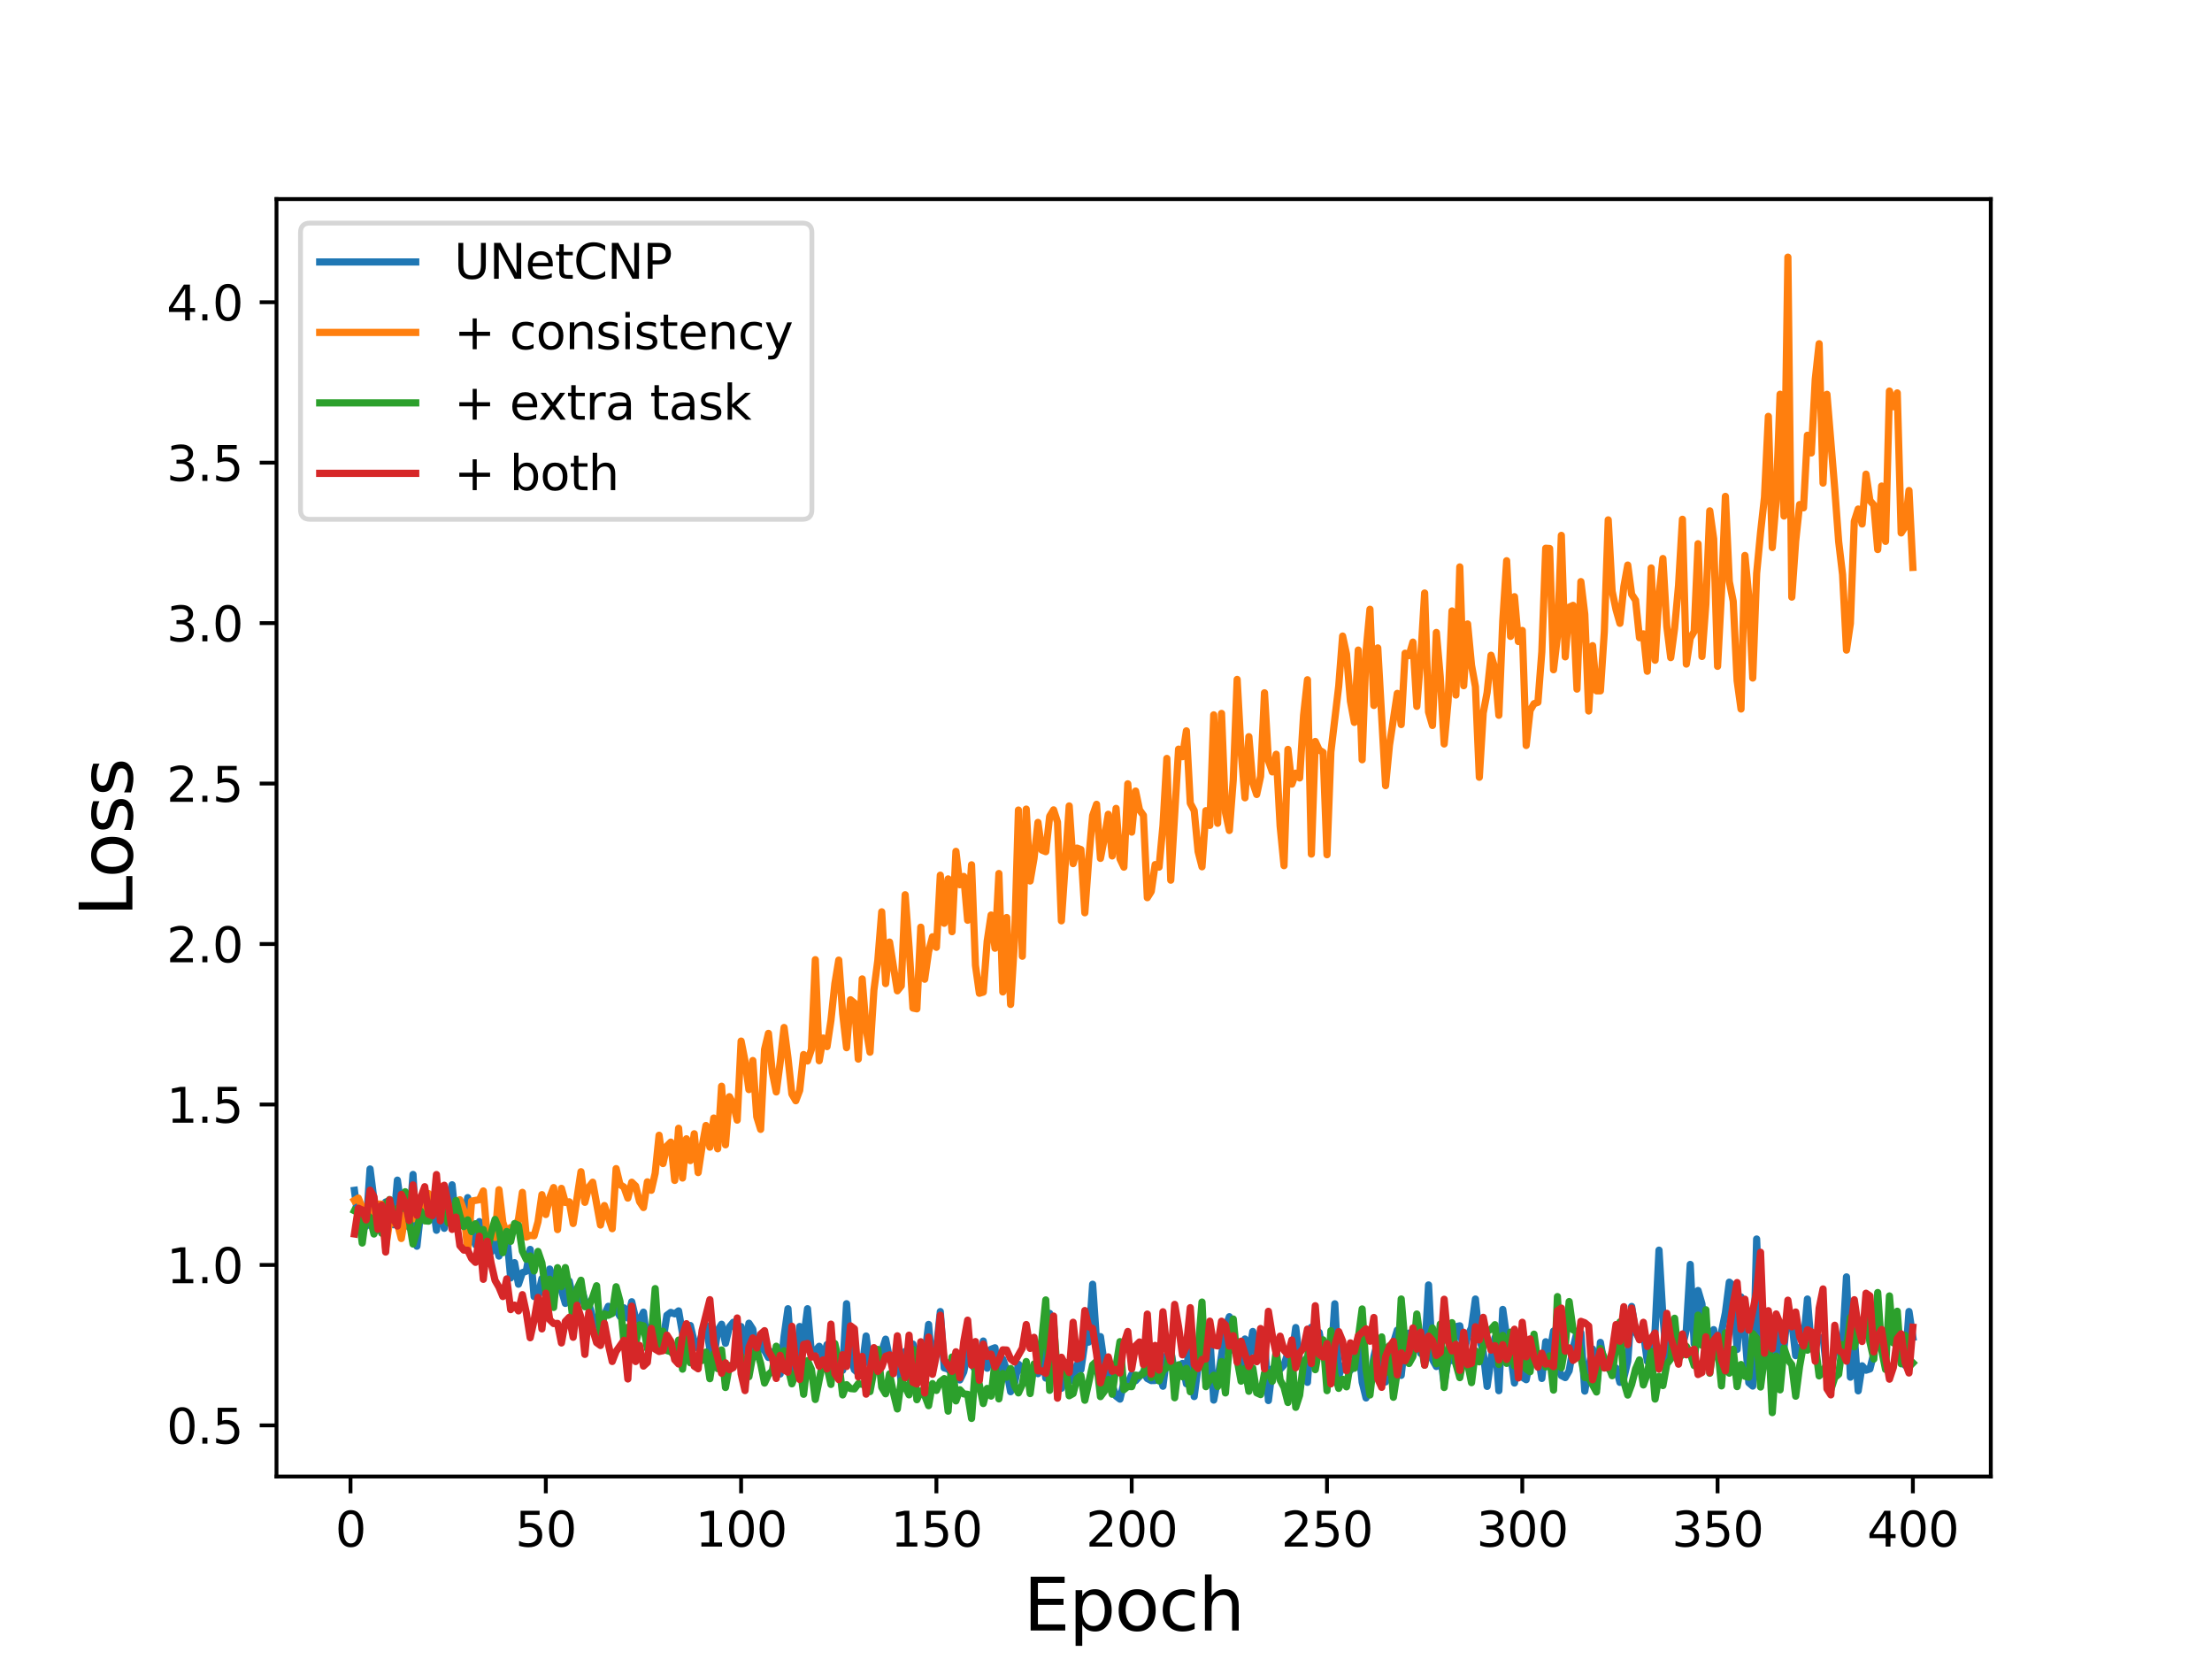 <?xml version="1.0" encoding="utf-8" standalone="no"?>
<!DOCTYPE svg PUBLIC "-//W3C//DTD SVG 1.1//EN"
  "http://www.w3.org/Graphics/SVG/1.1/DTD/svg11.dtd">
<svg height="345.6pt" version="1.1" viewBox="0 0 460.8 345.6" width="460.8pt" xmlns="http://www.w3.org/2000/svg" xmlns:xlink="http://www.w3.org/1999/xlink">
 <defs>
  <style type="text/css">*{stroke-linecap:butt;stroke-linejoin:round;}</style>
 </defs>
 <g id="figure_1">
  <g id="patch_1">
   <path d="M 0 345.6 
L 460.8 345.6 
L 460.8 0 
L 0 0 
z
" style="fill:#ffffff;"/>
  </g>
  <g id="axes_1">
   <g id="patch_2">
    <path d="M 57.6 307.584 
L 414.72 307.584 
L 414.72 41.472 
L 57.6 41.472 
z
" style="fill:#ffffff;"/>
   </g>
   <g id="matplotlib.axis_1">
    <g id="xtick_1">
     <g id="line2d_1">
      <defs>
       <path d="M 0 0 
L 0 3.5 
" id="m2e05111e36" style="stroke:#000000;stroke-width:0.8;"/>
      </defs>
      <g>
       <use style="stroke:#000000;stroke-width:0.8;" x="73.019" xlink:href="#m2e05111e36" y="307.584"/>
      </g>
     </g>
     <g id="text_1">
      <!-- 0 -->
      <g transform="translate(69.838 322.182)scale(0.1 -0.1)">
       <defs>
        <path d="M 2034 4250 
Q 1547 4250 1301 3770 
Q 1056 3291 1056 2328 
Q 1056 1369 1301 889 
Q 1547 409 2034 409 
Q 2525 409 2770 889 
Q 3016 1369 3016 2328 
Q 3016 3291 2770 3770 
Q 2525 4250 2034 4250 
z
M 2034 4750 
Q 2819 4750 3233 4129 
Q 3647 3509 3647 2328 
Q 3647 1150 3233 529 
Q 2819 -91 2034 -91 
Q 1250 -91 836 529 
Q 422 1150 422 2328 
Q 422 3509 836 4129 
Q 1250 4750 2034 4750 
z
" id="DejaVuSans-30" transform="scale(0.016)"/>
       </defs>
       <use xlink:href="#DejaVuSans-30"/>
      </g>
     </g>
    </g>
    <g id="xtick_2">
     <g id="line2d_2">
      <g>
       <use style="stroke:#000000;stroke-width:0.8;" x="113.703" xlink:href="#m2e05111e36" y="307.584"/>
      </g>
     </g>
     <g id="text_2">
      <!-- 50 -->
      <g transform="translate(107.34 322.182)scale(0.1 -0.1)">
       <defs>
        <path d="M 691 4666 
L 3169 4666 
L 3169 4134 
L 1269 4134 
L 1269 2991 
Q 1406 3038 1543 3061 
Q 1681 3084 1819 3084 
Q 2600 3084 3056 2656 
Q 3513 2228 3513 1497 
Q 3513 744 3044 326 
Q 2575 -91 1722 -91 
Q 1428 -91 1123 -41 
Q 819 9 494 109 
L 494 744 
Q 775 591 1075 516 
Q 1375 441 1709 441 
Q 2250 441 2565 725 
Q 2881 1009 2881 1497 
Q 2881 1984 2565 2268 
Q 2250 2553 1709 2553 
Q 1456 2553 1204 2497 
Q 953 2441 691 2322 
L 691 4666 
z
" id="DejaVuSans-35" transform="scale(0.016)"/>
       </defs>
       <use xlink:href="#DejaVuSans-35"/>
       <use x="63.623" xlink:href="#DejaVuSans-30"/>
      </g>
     </g>
    </g>
    <g id="xtick_3">
     <g id="line2d_3">
      <g>
       <use style="stroke:#000000;stroke-width:0.8;" x="154.386" xlink:href="#m2e05111e36" y="307.584"/>
      </g>
     </g>
     <g id="text_3">
      <!-- 100 -->
      <g transform="translate(144.842 322.182)scale(0.1 -0.1)">
       <defs>
        <path d="M 794 531 
L 1825 531 
L 1825 4091 
L 703 3866 
L 703 4441 
L 1819 4666 
L 2450 4666 
L 2450 531 
L 3481 531 
L 3481 0 
L 794 0 
L 794 531 
z
" id="DejaVuSans-31" transform="scale(0.016)"/>
       </defs>
       <use xlink:href="#DejaVuSans-31"/>
       <use x="63.623" xlink:href="#DejaVuSans-30"/>
       <use x="127.246" xlink:href="#DejaVuSans-30"/>
      </g>
     </g>
    </g>
    <g id="xtick_4">
     <g id="line2d_4">
      <g>
       <use style="stroke:#000000;stroke-width:0.8;" x="195.07" xlink:href="#m2e05111e36" y="307.584"/>
      </g>
     </g>
     <g id="text_4">
      <!-- 150 -->
      <g transform="translate(185.526 322.182)scale(0.1 -0.1)">
       <use xlink:href="#DejaVuSans-31"/>
       <use x="63.623" xlink:href="#DejaVuSans-35"/>
       <use x="127.246" xlink:href="#DejaVuSans-30"/>
      </g>
     </g>
    </g>
    <g id="xtick_5">
     <g id="line2d_5">
      <g>
       <use style="stroke:#000000;stroke-width:0.8;" x="235.753" xlink:href="#m2e05111e36" y="307.584"/>
      </g>
     </g>
     <g id="text_5">
      <!-- 200 -->
      <g transform="translate(226.209 322.182)scale(0.1 -0.1)">
       <defs>
        <path d="M 1228 531 
L 3431 531 
L 3431 0 
L 469 0 
L 469 531 
Q 828 903 1448 1529 
Q 2069 2156 2228 2338 
Q 2531 2678 2651 2914 
Q 2772 3150 2772 3378 
Q 2772 3750 2511 3984 
Q 2250 4219 1831 4219 
Q 1534 4219 1204 4116 
Q 875 4013 500 3803 
L 500 4441 
Q 881 4594 1212 4672 
Q 1544 4750 1819 4750 
Q 2544 4750 2975 4387 
Q 3406 4025 3406 3419 
Q 3406 3131 3298 2873 
Q 3191 2616 2906 2266 
Q 2828 2175 2409 1742 
Q 1991 1309 1228 531 
z
" id="DejaVuSans-32" transform="scale(0.016)"/>
       </defs>
       <use xlink:href="#DejaVuSans-32"/>
       <use x="63.623" xlink:href="#DejaVuSans-30"/>
       <use x="127.246" xlink:href="#DejaVuSans-30"/>
      </g>
     </g>
    </g>
    <g id="xtick_6">
     <g id="line2d_6">
      <g>
       <use style="stroke:#000000;stroke-width:0.8;" x="276.437" xlink:href="#m2e05111e36" y="307.584"/>
      </g>
     </g>
     <g id="text_6">
      <!-- 250 -->
      <g transform="translate(266.893 322.182)scale(0.1 -0.1)">
       <use xlink:href="#DejaVuSans-32"/>
       <use x="63.623" xlink:href="#DejaVuSans-35"/>
       <use x="127.246" xlink:href="#DejaVuSans-30"/>
      </g>
     </g>
    </g>
    <g id="xtick_7">
     <g id="line2d_7">
      <g>
       <use style="stroke:#000000;stroke-width:0.8;" x="317.12" xlink:href="#m2e05111e36" y="307.584"/>
      </g>
     </g>
     <g id="text_7">
      <!-- 300 -->
      <g transform="translate(307.576 322.182)scale(0.1 -0.1)">
       <defs>
        <path d="M 2597 2516 
Q 3050 2419 3304 2112 
Q 3559 1806 3559 1356 
Q 3559 666 3084 287 
Q 2609 -91 1734 -91 
Q 1441 -91 1130 -33 
Q 819 25 488 141 
L 488 750 
Q 750 597 1062 519 
Q 1375 441 1716 441 
Q 2309 441 2620 675 
Q 2931 909 2931 1356 
Q 2931 1769 2642 2001 
Q 2353 2234 1838 2234 
L 1294 2234 
L 1294 2753 
L 1863 2753 
Q 2328 2753 2575 2939 
Q 2822 3125 2822 3475 
Q 2822 3834 2567 4026 
Q 2313 4219 1838 4219 
Q 1578 4219 1281 4162 
Q 984 4106 628 3988 
L 628 4550 
Q 988 4650 1302 4700 
Q 1616 4750 1894 4750 
Q 2613 4750 3031 4423 
Q 3450 4097 3450 3541 
Q 3450 3153 3228 2886 
Q 3006 2619 2597 2516 
z
" id="DejaVuSans-33" transform="scale(0.016)"/>
       </defs>
       <use xlink:href="#DejaVuSans-33"/>
       <use x="63.623" xlink:href="#DejaVuSans-30"/>
       <use x="127.246" xlink:href="#DejaVuSans-30"/>
      </g>
     </g>
    </g>
    <g id="xtick_8">
     <g id="line2d_8">
      <g>
       <use style="stroke:#000000;stroke-width:0.8;" x="357.804" xlink:href="#m2e05111e36" y="307.584"/>
      </g>
     </g>
     <g id="text_8">
      <!-- 350 -->
      <g transform="translate(348.26 322.182)scale(0.1 -0.1)">
       <use xlink:href="#DejaVuSans-33"/>
       <use x="63.623" xlink:href="#DejaVuSans-35"/>
       <use x="127.246" xlink:href="#DejaVuSans-30"/>
      </g>
     </g>
    </g>
    <g id="xtick_9">
     <g id="line2d_9">
      <g>
       <use style="stroke:#000000;stroke-width:0.8;" x="398.487" xlink:href="#m2e05111e36" y="307.584"/>
      </g>
     </g>
     <g id="text_9">
      <!-- 400 -->
      <g transform="translate(388.944 322.182)scale(0.1 -0.1)">
       <defs>
        <path d="M 2419 4116 
L 825 1625 
L 2419 1625 
L 2419 4116 
z
M 2253 4666 
L 3047 4666 
L 3047 1625 
L 3713 1625 
L 3713 1100 
L 3047 1100 
L 3047 0 
L 2419 0 
L 2419 1100 
L 313 1100 
L 313 1709 
L 2253 4666 
z
" id="DejaVuSans-34" transform="scale(0.016)"/>
       </defs>
       <use xlink:href="#DejaVuSans-34"/>
       <use x="63.623" xlink:href="#DejaVuSans-30"/>
       <use x="127.246" xlink:href="#DejaVuSans-30"/>
      </g>
     </g>
    </g>
    <g id="text_10">
     <!-- Epoch -->
     <g transform="translate(213.194 339.66)scale(0.15 -0.15)">
      <defs>
       <path d="M 628 4666 
L 3578 4666 
L 3578 4134 
L 1259 4134 
L 1259 2753 
L 3481 2753 
L 3481 2222 
L 1259 2222 
L 1259 531 
L 3634 531 
L 3634 0 
L 628 0 
L 628 4666 
z
" id="DejaVuSans-45" transform="scale(0.016)"/>
       <path d="M 1159 525 
L 1159 -1331 
L 581 -1331 
L 581 3500 
L 1159 3500 
L 1159 2969 
Q 1341 3281 1617 3432 
Q 1894 3584 2278 3584 
Q 2916 3584 3314 3078 
Q 3713 2572 3713 1747 
Q 3713 922 3314 415 
Q 2916 -91 2278 -91 
Q 1894 -91 1617 61 
Q 1341 213 1159 525 
z
M 3116 1747 
Q 3116 2381 2855 2742 
Q 2594 3103 2138 3103 
Q 1681 3103 1420 2742 
Q 1159 2381 1159 1747 
Q 1159 1113 1420 752 
Q 1681 391 2138 391 
Q 2594 391 2855 752 
Q 3116 1113 3116 1747 
z
" id="DejaVuSans-70" transform="scale(0.016)"/>
       <path d="M 1959 3097 
Q 1497 3097 1228 2736 
Q 959 2375 959 1747 
Q 959 1119 1226 758 
Q 1494 397 1959 397 
Q 2419 397 2687 759 
Q 2956 1122 2956 1747 
Q 2956 2369 2687 2733 
Q 2419 3097 1959 3097 
z
M 1959 3584 
Q 2709 3584 3137 3096 
Q 3566 2609 3566 1747 
Q 3566 888 3137 398 
Q 2709 -91 1959 -91 
Q 1206 -91 779 398 
Q 353 888 353 1747 
Q 353 2609 779 3096 
Q 1206 3584 1959 3584 
z
" id="DejaVuSans-6f" transform="scale(0.016)"/>
       <path d="M 3122 3366 
L 3122 2828 
Q 2878 2963 2633 3030 
Q 2388 3097 2138 3097 
Q 1578 3097 1268 2742 
Q 959 2388 959 1747 
Q 959 1106 1268 751 
Q 1578 397 2138 397 
Q 2388 397 2633 464 
Q 2878 531 3122 666 
L 3122 134 
Q 2881 22 2623 -34 
Q 2366 -91 2075 -91 
Q 1284 -91 818 406 
Q 353 903 353 1747 
Q 353 2603 823 3093 
Q 1294 3584 2113 3584 
Q 2378 3584 2631 3529 
Q 2884 3475 3122 3366 
z
" id="DejaVuSans-63" transform="scale(0.016)"/>
       <path d="M 3513 2113 
L 3513 0 
L 2938 0 
L 2938 2094 
Q 2938 2591 2744 2837 
Q 2550 3084 2163 3084 
Q 1697 3084 1428 2787 
Q 1159 2491 1159 1978 
L 1159 0 
L 581 0 
L 581 4863 
L 1159 4863 
L 1159 2956 
Q 1366 3272 1645 3428 
Q 1925 3584 2291 3584 
Q 2894 3584 3203 3211 
Q 3513 2838 3513 2113 
z
" id="DejaVuSans-68" transform="scale(0.016)"/>
      </defs>
      <use xlink:href="#DejaVuSans-45"/>
      <use x="63.184" xlink:href="#DejaVuSans-70"/>
      <use x="126.66" xlink:href="#DejaVuSans-6f"/>
      <use x="187.842" xlink:href="#DejaVuSans-63"/>
      <use x="242.822" xlink:href="#DejaVuSans-68"/>
     </g>
    </g>
   </g>
   <g id="matplotlib.axis_2">
    <g id="ytick_1">
     <g id="line2d_10">
      <defs>
       <path d="M 0 0 
L -3.5 0 
" id="m1f7c89f11f" style="stroke:#000000;stroke-width:0.8;"/>
      </defs>
      <g>
       <use style="stroke:#000000;stroke-width:0.8;" x="57.6" xlink:href="#m1f7c89f11f" y="296.936"/>
      </g>
     </g>
     <g id="text_11">
      <!-- 0.5 -->
      <g transform="translate(34.697 300.735)scale(0.1 -0.1)">
       <defs>
        <path d="M 684 794 
L 1344 794 
L 1344 0 
L 684 0 
L 684 794 
z
" id="DejaVuSans-2e" transform="scale(0.016)"/>
       </defs>
       <use xlink:href="#DejaVuSans-30"/>
       <use x="63.623" xlink:href="#DejaVuSans-2e"/>
       <use x="95.41" xlink:href="#DejaVuSans-35"/>
      </g>
     </g>
    </g>
    <g id="ytick_2">
     <g id="line2d_11">
      <g>
       <use style="stroke:#000000;stroke-width:0.8;" x="57.6" xlink:href="#m1f7c89f11f" y="263.51"/>
      </g>
     </g>
     <g id="text_12">
      <!-- 1.0 -->
      <g transform="translate(34.697 267.309)scale(0.1 -0.1)">
       <use xlink:href="#DejaVuSans-31"/>
       <use x="63.623" xlink:href="#DejaVuSans-2e"/>
       <use x="95.41" xlink:href="#DejaVuSans-30"/>
      </g>
     </g>
    </g>
    <g id="ytick_3">
     <g id="line2d_12">
      <g>
       <use style="stroke:#000000;stroke-width:0.8;" x="57.6" xlink:href="#m1f7c89f11f" y="230.084"/>
      </g>
     </g>
     <g id="text_13">
      <!-- 1.5 -->
      <g transform="translate(34.697 233.883)scale(0.1 -0.1)">
       <use xlink:href="#DejaVuSans-31"/>
       <use x="63.623" xlink:href="#DejaVuSans-2e"/>
       <use x="95.41" xlink:href="#DejaVuSans-35"/>
      </g>
     </g>
    </g>
    <g id="ytick_4">
     <g id="line2d_13">
      <g>
       <use style="stroke:#000000;stroke-width:0.8;" x="57.6" xlink:href="#m1f7c89f11f" y="196.658"/>
      </g>
     </g>
     <g id="text_14">
      <!-- 2.0 -->
      <g transform="translate(34.697 200.457)scale(0.1 -0.1)">
       <use xlink:href="#DejaVuSans-32"/>
       <use x="63.623" xlink:href="#DejaVuSans-2e"/>
       <use x="95.41" xlink:href="#DejaVuSans-30"/>
      </g>
     </g>
    </g>
    <g id="ytick_5">
     <g id="line2d_14">
      <g>
       <use style="stroke:#000000;stroke-width:0.8;" x="57.6" xlink:href="#m1f7c89f11f" y="163.232"/>
      </g>
     </g>
     <g id="text_15">
      <!-- 2.5 -->
      <g transform="translate(34.697 167.031)scale(0.1 -0.1)">
       <use xlink:href="#DejaVuSans-32"/>
       <use x="63.623" xlink:href="#DejaVuSans-2e"/>
       <use x="95.41" xlink:href="#DejaVuSans-35"/>
      </g>
     </g>
    </g>
    <g id="ytick_6">
     <g id="line2d_15">
      <g>
       <use style="stroke:#000000;stroke-width:0.8;" x="57.6" xlink:href="#m1f7c89f11f" y="129.806"/>
      </g>
     </g>
     <g id="text_16">
      <!-- 3.0 -->
      <g transform="translate(34.697 133.605)scale(0.1 -0.1)">
       <use xlink:href="#DejaVuSans-33"/>
       <use x="63.623" xlink:href="#DejaVuSans-2e"/>
       <use x="95.41" xlink:href="#DejaVuSans-30"/>
      </g>
     </g>
    </g>
    <g id="ytick_7">
     <g id="line2d_16">
      <g>
       <use style="stroke:#000000;stroke-width:0.8;" x="57.6" xlink:href="#m1f7c89f11f" y="96.38"/>
      </g>
     </g>
     <g id="text_17">
      <!-- 3.5 -->
      <g transform="translate(34.697 100.179)scale(0.1 -0.1)">
       <use xlink:href="#DejaVuSans-33"/>
       <use x="63.623" xlink:href="#DejaVuSans-2e"/>
       <use x="95.41" xlink:href="#DejaVuSans-35"/>
      </g>
     </g>
    </g>
    <g id="ytick_8">
     <g id="line2d_17">
      <g>
       <use style="stroke:#000000;stroke-width:0.8;" x="57.6" xlink:href="#m1f7c89f11f" y="62.954"/>
      </g>
     </g>
     <g id="text_18">
      <!-- 4.0 -->
      <g transform="translate(34.697 66.753)scale(0.1 -0.1)">
       <use xlink:href="#DejaVuSans-34"/>
       <use x="63.623" xlink:href="#DejaVuSans-2e"/>
       <use x="95.41" xlink:href="#DejaVuSans-30"/>
      </g>
     </g>
    </g>
    <g id="text_19">
     <!-- Loss -->
     <g transform="translate(27.577 190.979)rotate(-90)scale(0.15 -0.15)">
      <defs>
       <path d="M 628 4666 
L 1259 4666 
L 1259 531 
L 3531 531 
L 3531 0 
L 628 0 
L 628 4666 
z
" id="DejaVuSans-4c" transform="scale(0.016)"/>
       <path d="M 2834 3397 
L 2834 2853 
Q 2591 2978 2328 3040 
Q 2066 3103 1784 3103 
Q 1356 3103 1142 2972 
Q 928 2841 928 2578 
Q 928 2378 1081 2264 
Q 1234 2150 1697 2047 
L 1894 2003 
Q 2506 1872 2764 1633 
Q 3022 1394 3022 966 
Q 3022 478 2636 193 
Q 2250 -91 1575 -91 
Q 1294 -91 989 -36 
Q 684 19 347 128 
L 347 722 
Q 666 556 975 473 
Q 1284 391 1588 391 
Q 1994 391 2212 530 
Q 2431 669 2431 922 
Q 2431 1156 2273 1281 
Q 2116 1406 1581 1522 
L 1381 1569 
Q 847 1681 609 1914 
Q 372 2147 372 2553 
Q 372 3047 722 3315 
Q 1072 3584 1716 3584 
Q 2034 3584 2315 3537 
Q 2597 3491 2834 3397 
z
" id="DejaVuSans-73" transform="scale(0.016)"/>
      </defs>
      <use xlink:href="#DejaVuSans-4c"/>
      <use x="53.963" xlink:href="#DejaVuSans-6f"/>
      <use x="115.145" xlink:href="#DejaVuSans-73"/>
      <use x="167.244" xlink:href="#DejaVuSans-73"/>
     </g>
    </g>
   </g>
   <g id="line2d_18">
    <path clip-path="url(#p0586abbdfd)" d="M 73.833 247.968 
L 74.646 254.103 
L 75.46 252.687 
L 76.274 255.432 
L 77.087 243.519 
L 78.715 256.304 
L 79.528 251.425 
L 80.342 250.41 
L 81.156 250.135 
L 81.969 255.135 
L 82.783 245.844 
L 83.597 251.568 
L 84.41 251.48 
L 85.224 255.644 
L 86.038 244.663 
L 86.851 259.611 
L 87.665 252.131 
L 88.479 250.905 
L 89.292 250.996 
L 90.106 250.081 
L 90.92 256.29 
L 91.733 249.093 
L 92.547 255.877 
L 93.361 250.249 
L 94.174 246.817 
L 94.988 254.929 
L 95.802 251.225 
L 96.616 255.314 
L 97.429 249.487 
L 98.243 257.281 
L 99.057 259.312 
L 99.87 254.484 
L 100.684 260.657 
L 101.498 258.722 
L 102.311 260.826 
L 103.125 258.557 
L 103.939 261.662 
L 104.752 256.733 
L 105.566 257.321 
L 106.38 266.217 
L 107.193 263.036 
L 108.007 267.523 
L 108.821 265.11 
L 109.634 264.815 
L 110.448 260.275 
L 111.262 270.099 
L 112.075 270.097 
L 112.889 266.361 
L 113.703 269.91 
L 114.516 264.367 
L 115.33 266.529 
L 116.144 268.1 
L 116.957 268.738 
L 117.771 271.525 
L 118.585 266.897 
L 119.398 270.641 
L 120.212 272.11 
L 121.026 267.933 
L 121.839 270.986 
L 122.653 271.501 
L 123.467 274.525 
L 124.28 274.778 
L 125.094 277.56 
L 125.908 273.884 
L 126.721 272.129 
L 127.535 273.103 
L 128.349 272.804 
L 129.162 274.227 
L 129.976 272.44 
L 130.79 274.58 
L 131.603 271.175 
L 132.417 274.698 
L 133.231 275.147 
L 134.044 273.347 
L 134.858 280.192 
L 135.672 276.377 
L 136.485 278.68 
L 137.299 278.615 
L 138.113 279.236 
L 138.926 273.99 
L 139.74 273.394 
L 140.554 273.704 
L 141.367 273.081 
L 142.181 277.794 
L 143.808 276.127 
L 144.622 279.582 
L 145.436 280.905 
L 146.249 277.813 
L 147.063 276.059 
L 147.877 281.056 
L 148.69 282.962 
L 149.504 277.174 
L 150.318 275.863 
L 151.131 279.836 
L 151.945 276.428 
L 152.759 275.448 
L 153.572 277.392 
L 154.386 276.348 
L 155.2 281.61 
L 156.013 275.65 
L 156.827 276.905 
L 157.641 282.566 
L 158.454 279.042 
L 159.268 281.331 
L 160.082 282.787 
L 160.895 281.78 
L 161.709 281.068 
L 162.523 286.228 
L 163.336 278.409 
L 164.15 272.629 
L 164.964 284.535 
L 165.777 286.179 
L 166.591 276.334 
L 167.405 278.939 
L 168.219 272.629 
L 169.032 281.915 
L 169.846 281.396 
L 170.66 280.455 
L 171.473 282.835 
L 172.287 280.098 
L 173.101 284.903 
L 173.914 282.166 
L 174.728 282.754 
L 175.542 285.451 
L 176.355 271.589 
L 177.169 282.828 
L 177.983 285.345 
L 178.796 286.044 
L 179.61 284.828 
L 180.424 278.313 
L 181.237 284.502 
L 182.051 283.585 
L 182.865 282.14 
L 183.678 281.558 
L 184.492 278.976 
L 185.306 282.99 
L 186.119 284.549 
L 186.933 281.553 
L 187.747 287.871 
L 188.56 281.535 
L 189.374 287.23 
L 190.188 280.007 
L 191.001 283.346 
L 191.815 280.513 
L 192.629 282.545 
L 193.442 275.904 
L 194.256 285.457 
L 195.07 280.998 
L 195.883 273.221 
L 196.697 284.962 
L 197.511 285.191 
L 198.324 286.074 
L 199.138 283.098 
L 199.952 287.469 
L 200.765 285.797 
L 201.579 281.794 
L 202.393 283.899 
L 203.206 285.585 
L 204.02 285.123 
L 204.834 279.361 
L 205.647 285.023 
L 206.461 281.076 
L 207.275 280.763 
L 208.088 288.188 
L 208.902 283.105 
L 209.716 285.455 
L 210.529 289.92 
L 211.343 288.214 
L 212.157 284.197 
L 212.97 284.9 
L 213.784 287.156 
L 214.598 285.484 
L 215.411 284.639 
L 216.225 286.162 
L 217.039 280.654 
L 217.852 287.075 
L 218.666 273.599 
L 219.48 286.989 
L 220.293 285.083 
L 221.107 289.215 
L 221.921 287.141 
L 222.734 284.436 
L 223.548 287.661 
L 224.362 284.268 
L 225.175 285.322 
L 225.989 279.684 
L 226.803 279.578 
L 227.616 267.534 
L 228.43 279.352 
L 229.244 278.438 
L 230.057 284.238 
L 230.871 286.783 
L 231.685 288.533 
L 232.498 290.843 
L 233.312 291.463 
L 234.126 288.051 
L 234.939 288.192 
L 235.753 286.336 
L 236.567 287.623 
L 238.194 285.826 
L 239.008 287.173 
L 239.822 287.598 
L 240.635 287.579 
L 241.449 285.985 
L 242.263 288.778 
L 243.076 282.26 
L 243.89 281.398 
L 244.704 285.965 
L 245.517 284.621 
L 246.331 284.019 
L 247.145 288.269 
L 247.958 274.327 
L 248.772 290.928 
L 249.586 284.574 
L 250.399 276.218 
L 251.213 287.872 
L 252.027 278.552 
L 252.84 291.662 
L 253.654 287.348 
L 254.468 282.407 
L 255.281 276.541 
L 256.095 274.295 
L 256.909 281.229 
L 257.722 281.695 
L 258.536 286.265 
L 259.35 278.938 
L 260.163 282.313 
L 260.977 277.373 
L 261.791 282.365 
L 262.604 278.165 
L 263.418 278.904 
L 264.232 291.758 
L 265.045 285.156 
L 265.859 284.43 
L 266.673 285.24 
L 267.486 284.343 
L 268.3 281.815 
L 269.114 282.576 
L 269.927 276.549 
L 270.741 283.443 
L 271.555 283.657 
L 272.368 287.964 
L 273.182 276.482 
L 273.996 279.603 
L 274.809 277.569 
L 275.623 281.872 
L 276.437 283.944 
L 277.25 283.74 
L 278.064 271.603 
L 278.878 286.636 
L 279.691 284.532 
L 280.505 284.178 
L 281.319 285.461 
L 282.132 283.717 
L 282.946 279.72 
L 283.76 287.932 
L 284.573 291.219 
L 285.387 288.65 
L 286.201 282.598 
L 287.014 279.324 
L 287.828 282.984 
L 288.642 287.881 
L 289.455 282.499 
L 291.083 277.092 
L 291.896 286.517 
L 292.71 279.23 
L 293.524 277.711 
L 294.337 281.981 
L 295.151 278.561 
L 295.965 281.942 
L 296.778 282.18 
L 297.592 267.675 
L 298.406 283.221 
L 299.219 284.67 
L 300.033 282.285 
L 300.847 288.129 
L 301.66 283.197 
L 302.474 283.441 
L 303.288 276.375 
L 304.101 276.191 
L 304.915 281.911 
L 305.729 278.358 
L 306.543 276.586 
L 307.356 270.609 
L 308.17 278.593 
L 308.984 281.709 
L 309.797 288.813 
L 310.611 283.063 
L 311.425 278.665 
L 312.238 289.708 
L 313.052 272.779 
L 313.866 278.548 
L 314.679 282.006 
L 315.493 288.112 
L 316.307 282.501 
L 317.12 286.89 
L 317.934 287.418 
L 318.748 283.294 
L 319.561 282.021 
L 320.375 282.05 
L 321.189 287.159 
L 322.002 279.506 
L 322.816 281.983 
L 323.63 277.29 
L 324.443 284.462 
L 325.257 286.56 
L 326.071 286.978 
L 326.884 285.558 
L 327.698 280.88 
L 328.512 277.511 
L 329.325 277.652 
L 330.139 289.795 
L 330.953 284.876 
L 331.766 281.024 
L 332.58 289.237 
L 333.394 279.644 
L 334.207 284.294 
L 335.835 285.85 
L 336.648 284.981 
L 337.462 287.978 
L 338.276 287.008 
L 339.089 283.577 
L 339.903 272.159 
L 340.717 277.475 
L 341.53 278.979 
L 342.344 277.534 
L 343.158 283.6 
L 343.971 281.053 
L 344.785 277.212 
L 345.599 260.43 
L 346.412 274.198 
L 347.226 283.579 
L 348.04 275.883 
L 348.853 277.103 
L 349.667 281.07 
L 350.481 280.454 
L 351.294 277.039 
L 352.108 263.402 
L 352.922 279.957 
L 353.735 268.835 
L 354.549 271.619 
L 355.363 281.481 
L 356.176 278.289 
L 356.99 276.99 
L 357.804 282.161 
L 358.617 277.463 
L 359.431 273.469 
L 360.245 267.096 
L 361.058 267.815 
L 361.872 281.114 
L 362.686 270.171 
L 363.499 277.87 
L 364.313 288.045 
L 365.127 288.745 
L 365.94 258.105 
L 366.754 278.11 
L 367.568 283.876 
L 368.381 275.406 
L 369.195 285.514 
L 370.009 284.793 
L 370.822 277.3 
L 371.636 280.827 
L 372.45 272.396 
L 373.263 275.388 
L 374.077 282.41 
L 374.891 280.876 
L 375.704 279.823 
L 376.518 270.61 
L 377.332 280.732 
L 378.146 279.24 
L 378.959 278.752 
L 379.773 278.636 
L 380.587 285.689 
L 381.4 284.793 
L 382.214 281.621 
L 383.028 279.233 
L 383.841 279.973 
L 384.655 265.997 
L 385.469 286.894 
L 386.282 278.117 
L 387.096 289.737 
L 387.91 284.521 
L 388.723 285.436 
L 389.537 285.181 
L 390.351 281.921 
L 391.164 276.224 
L 391.978 278.951 
L 392.792 279.724 
L 393.605 276.549 
L 394.419 278.829 
L 395.233 276.662 
L 396.046 281.88 
L 396.86 284.415 
L 397.674 273.21 
L 398.487 278.582 
L 398.487 278.582 
" style="fill:none;stroke:#1f77b4;stroke-linecap:square;stroke-width:1.5;"/>
   </g>
   <g id="line2d_19">
    <path clip-path="url(#p0586abbdfd)" d="M 73.833 250.074 
L 74.646 249.576 
L 75.46 251.604 
L 76.274 251.844 
L 77.087 250.913 
L 77.901 256.09 
L 78.715 250.833 
L 79.528 250.838 
L 80.342 259.98 
L 81.156 254.435 
L 81.969 254.8 
L 82.783 254.823 
L 83.597 258.007 
L 84.41 253.106 
L 85.224 250.524 
L 86.038 253.923 
L 86.851 251.653 
L 87.665 251.739 
L 88.479 252.891 
L 89.292 248.652 
L 90.106 252.1 
L 90.92 251.295 
L 91.733 247.116 
L 92.547 252.697 
L 93.361 252.779 
L 94.174 251.514 
L 94.988 251.453 
L 95.802 249.93 
L 96.616 252.142 
L 97.429 260.558 
L 98.243 250.21 
L 99.87 249.922 
L 100.684 248.097 
L 101.498 257.701 
L 102.311 257.001 
L 103.125 257.787 
L 103.939 247.842 
L 104.752 254.63 
L 105.566 257.025 
L 106.38 255.718 
L 107.193 256.276 
L 108.007 253.958 
L 108.821 248.39 
L 109.634 257.705 
L 110.448 257.343 
L 111.262 257.441 
L 112.075 254.513 
L 112.889 248.865 
L 113.703 253.006 
L 114.516 249.502 
L 115.33 247.392 
L 116.144 256.149 
L 116.957 247.562 
L 117.771 250.503 
L 118.585 250.355 
L 119.398 254.878 
L 121.026 244.087 
L 121.839 250.469 
L 122.653 247.333 
L 123.467 246.275 
L 125.094 255.196 
L 125.908 251.137 
L 127.535 255.964 
L 128.349 243.445 
L 129.162 246.774 
L 129.976 247.287 
L 130.79 249.588 
L 131.603 246.278 
L 132.417 247.07 
L 133.231 250.322 
L 134.044 251.555 
L 134.858 246.194 
L 135.672 247.959 
L 136.485 244.412 
L 137.299 236.492 
L 138.113 242.398 
L 138.926 238.744 
L 139.74 237.921 
L 140.554 245.904 
L 141.367 235.035 
L 142.181 245.409 
L 142.995 237.233 
L 143.808 241.774 
L 144.622 236.183 
L 145.436 244.274 
L 146.249 238.897 
L 147.063 234.458 
L 147.877 238.978 
L 148.69 232.909 
L 149.504 239.319 
L 150.318 226.279 
L 151.131 238.485 
L 151.945 228.458 
L 152.759 229.996 
L 153.572 233.346 
L 154.386 216.874 
L 155.2 221.032 
L 156.013 226.986 
L 156.827 220.925 
L 157.641 232.625 
L 158.454 235.27 
L 159.268 218.636 
L 160.082 215.266 
L 160.895 223.455 
L 161.709 227.472 
L 162.523 221.324 
L 163.336 214.046 
L 164.15 220.379 
L 164.964 227.919 
L 165.777 229.307 
L 166.591 227.148 
L 167.405 219.678 
L 168.219 221.023 
L 169.032 218.623 
L 169.846 199.917 
L 170.66 220.977 
L 171.473 216.238 
L 172.287 218.028 
L 173.101 212.549 
L 173.914 204.931 
L 174.728 200.006 
L 175.542 211.171 
L 176.355 218.257 
L 177.169 208.27 
L 177.983 208.942 
L 178.796 220.632 
L 179.61 203.924 
L 180.424 214.32 
L 181.237 219.192 
L 182.051 206.253 
L 182.865 200.071 
L 183.678 189.949 
L 184.492 204.902 
L 185.306 196.25 
L 186.933 206.408 
L 187.747 205.379 
L 188.56 186.389 
L 189.374 197.331 
L 190.188 210 
L 191.001 210.164 
L 191.815 193.15 
L 192.629 203.991 
L 193.442 198.264 
L 194.256 195.142 
L 195.07 197.344 
L 195.883 182.315 
L 196.697 192.338 
L 197.511 183.091 
L 198.324 194.095 
L 199.138 177.353 
L 199.952 184.308 
L 200.765 182.576 
L 201.579 191.706 
L 202.393 180.155 
L 203.206 201.106 
L 204.02 206.921 
L 204.834 206.674 
L 205.647 196.065 
L 206.461 190.62 
L 207.275 197.534 
L 208.088 181.968 
L 208.902 206.643 
L 209.716 191.135 
L 210.529 209.247 
L 211.343 195.918 
L 212.157 168.747 
L 212.97 199.203 
L 213.784 168.551 
L 214.598 183.53 
L 215.411 178.793 
L 216.225 171.32 
L 217.039 177.093 
L 217.852 177.418 
L 218.666 170.044 
L 219.48 168.708 
L 220.293 171.26 
L 221.107 191.827 
L 222.734 167.887 
L 223.548 179.915 
L 224.362 176.669 
L 225.175 176.977 
L 225.989 190.151 
L 226.803 178.995 
L 227.616 169.902 
L 228.43 167.552 
L 229.244 178.817 
L 230.057 174.641 
L 230.871 169.628 
L 231.685 178.311 
L 232.498 168.399 
L 233.312 178.908 
L 234.126 180.646 
L 234.939 163.285 
L 235.753 173.348 
L 236.567 164.787 
L 237.381 168.707 
L 238.194 169.856 
L 239.008 187.006 
L 239.822 185.717 
L 240.635 180.108 
L 241.449 180.638 
L 242.263 172.01 
L 243.076 157.995 
L 243.89 183.356 
L 245.517 156.059 
L 246.331 157.636 
L 247.145 152.249 
L 247.958 167.328 
L 248.772 168.855 
L 249.586 177.397 
L 250.399 180.57 
L 251.213 168.875 
L 252.027 171.953 
L 252.84 148.918 
L 253.654 171.509 
L 254.468 148.618 
L 255.281 169.262 
L 256.095 173.001 
L 256.909 162.486 
L 257.722 141.535 
L 258.536 156.404 
L 259.35 166.2 
L 260.163 153.457 
L 260.977 163.072 
L 261.791 165.505 
L 262.604 161.743 
L 263.418 144.319 
L 264.232 158.464 
L 265.045 160.802 
L 265.859 157.126 
L 266.673 172.069 
L 267.486 180.334 
L 268.3 156.112 
L 269.114 163.351 
L 269.927 161.065 
L 270.741 162.065 
L 271.555 149.034 
L 272.368 141.606 
L 273.182 177.925 
L 273.996 154.457 
L 274.809 156.242 
L 275.623 156.723 
L 276.437 178.058 
L 277.25 156.637 
L 278.878 142.942 
L 279.691 132.502 
L 280.505 136.289 
L 281.319 146.078 
L 282.132 150.49 
L 282.946 135.421 
L 283.76 158.276 
L 284.573 135.639 
L 285.387 126.927 
L 286.201 146.96 
L 287.014 134.971 
L 288.642 163.669 
L 289.455 155.247 
L 291.083 144.445 
L 291.896 150.94 
L 292.71 136.077 
L 293.524 136.582 
L 294.337 133.764 
L 295.151 147.157 
L 295.965 136.96 
L 296.778 123.533 
L 297.592 148.319 
L 298.406 151.126 
L 299.219 131.749 
L 300.033 141.008 
L 300.847 154.981 
L 301.66 146.104 
L 302.474 127.273 
L 303.288 144.789 
L 304.101 118.099 
L 304.915 142.844 
L 305.729 129.98 
L 306.543 138.573 
L 307.356 143.042 
L 308.17 161.923 
L 308.984 148.541 
L 309.797 144.242 
L 310.611 136.499 
L 311.425 139.273 
L 312.238 149.006 
L 313.052 129.363 
L 313.866 116.81 
L 314.679 132.58 
L 315.493 124.297 
L 316.307 133.644 
L 317.12 131.332 
L 317.934 155.296 
L 318.748 147.994 
L 319.561 146.597 
L 320.375 146.311 
L 321.189 135.824 
L 322.002 114.208 
L 322.816 114.262 
L 323.63 139.526 
L 324.443 132.574 
L 325.257 111.527 
L 326.071 136.837 
L 326.884 126.484 
L 327.698 126.109 
L 328.512 143.552 
L 329.325 121.161 
L 330.139 127.959 
L 330.953 148.119 
L 331.766 134.502 
L 332.58 143.914 
L 333.394 143.919 
L 334.207 131.642 
L 335.021 108.298 
L 335.835 123.158 
L 336.648 126.995 
L 337.462 129.855 
L 338.276 122.198 
L 339.089 117.712 
L 339.903 123.81 
L 340.717 125.044 
L 341.53 132.858 
L 342.344 132.042 
L 343.158 139.837 
L 343.971 118.315 
L 344.785 137.544 
L 345.599 123.986 
L 346.412 116.353 
L 347.226 130.478 
L 348.04 136.998 
L 348.853 130.882 
L 349.667 121.985 
L 350.481 108.175 
L 351.294 138.341 
L 352.108 132.937 
L 352.922 131.563 
L 353.735 113.269 
L 354.549 136.754 
L 355.363 125.875 
L 356.176 106.414 
L 356.99 112.264 
L 357.804 138.81 
L 358.617 123.442 
L 359.431 103.405 
L 360.245 121.13 
L 361.058 125.244 
L 361.872 141.783 
L 362.686 147.705 
L 363.499 115.713 
L 364.313 124.406 
L 365.127 141.251 
L 365.94 119.446 
L 366.754 110.929 
L 367.568 103.61 
L 368.381 86.736 
L 369.195 114.069 
L 370.009 104.356 
L 370.822 82.125 
L 371.636 107.502 
L 372.45 53.568 
L 373.263 124.393 
L 374.077 112.724 
L 374.891 105.107 
L 375.704 105.791 
L 376.518 90.672 
L 377.332 94.36 
L 378.146 79.066 
L 378.959 71.605 
L 379.773 100.642 
L 380.587 82.142 
L 382.214 101.886 
L 383.028 112.828 
L 383.841 119.702 
L 384.655 135.432 
L 385.469 129.884 
L 386.282 108.599 
L 387.096 106.042 
L 387.91 109.163 
L 388.723 98.778 
L 389.537 104.272 
L 390.351 105.21 
L 391.164 114.49 
L 391.978 101.253 
L 392.792 112.783 
L 393.605 81.463 
L 394.419 84.734 
L 395.233 81.849 
L 396.046 111.02 
L 396.86 109.734 
L 397.674 102.182 
L 398.487 118.198 
L 398.487 118.198 
" style="fill:none;stroke:#ff7f0e;stroke-linecap:square;stroke-width:1.5;"/>
   </g>
   <g id="line2d_20">
    <path clip-path="url(#p0586abbdfd)" d="M 73.833 252.221 
L 74.646 252.628 
L 75.46 258.946 
L 76.274 252.854 
L 77.087 253.662 
L 77.901 257.068 
L 78.715 252.735 
L 79.528 256.907 
L 80.342 250.96 
L 81.156 249.88 
L 81.969 254.182 
L 82.783 251.736 
L 83.597 251.807 
L 84.41 248.26 
L 85.224 254.197 
L 86.038 259.155 
L 86.851 256.387 
L 87.665 252.328 
L 88.479 254.321 
L 89.292 254.39 
L 90.106 251.208 
L 90.92 249.359 
L 91.733 248.336 
L 93.361 254.716 
L 94.174 254.911 
L 94.988 250.088 
L 95.802 253.261 
L 96.616 255.521 
L 97.429 254.118 
L 98.243 256.572 
L 99.057 254.925 
L 99.87 256.691 
L 100.684 256.144 
L 101.498 260.663 
L 102.311 256.886 
L 103.125 254.034 
L 103.939 255.977 
L 104.752 260.961 
L 105.566 256.538 
L 106.38 258.602 
L 107.193 254.887 
L 108.007 255.266 
L 108.821 260.643 
L 109.634 262.335 
L 110.448 261.64 
L 111.262 264.766 
L 112.075 260.698 
L 112.889 263.087 
L 113.703 269.149 
L 114.516 266.488 
L 115.33 272.367 
L 116.144 264.081 
L 116.957 268.042 
L 117.771 264.06 
L 118.585 268.483 
L 119.398 275.155 
L 120.212 268.485 
L 121.026 266.696 
L 121.839 272.211 
L 122.653 272.224 
L 123.467 270.227 
L 124.28 267.842 
L 125.094 277.72 
L 125.908 273.72 
L 126.721 274.001 
L 127.535 273.619 
L 128.349 268.05 
L 129.162 271.093 
L 129.976 279.504 
L 130.79 276.501 
L 131.603 278.727 
L 132.417 280.015 
L 133.231 275.991 
L 134.044 276.196 
L 134.858 280.948 
L 135.672 278.726 
L 136.485 268.437 
L 137.299 280.27 
L 138.113 277.317 
L 138.926 281.347 
L 139.74 281.571 
L 140.554 282.453 
L 141.367 279.166 
L 142.181 285.222 
L 142.995 278.006 
L 143.808 283.902 
L 144.622 283.101 
L 145.436 282.829 
L 146.249 283.414 
L 147.063 281.661 
L 147.877 287.216 
L 148.69 281.986 
L 149.504 285.11 
L 150.318 281.215 
L 151.131 289.045 
L 151.945 284.464 
L 152.759 284.648 
L 153.572 283.027 
L 154.386 282.537 
L 155.2 283.885 
L 156.013 286.796 
L 156.827 282.359 
L 157.641 281.237 
L 158.454 284.028 
L 159.268 288.119 
L 160.082 286.36 
L 160.895 285.564 
L 161.709 280.44 
L 162.523 284.788 
L 163.336 281.395 
L 164.964 288.279 
L 166.591 284.053 
L 167.405 290.455 
L 168.219 283.439 
L 169.032 285.256 
L 169.846 291.538 
L 171.473 283.399 
L 172.287 284.826 
L 173.101 288.404 
L 173.914 279.89 
L 174.728 283.637 
L 175.542 290.591 
L 176.355 288.453 
L 177.169 289.262 
L 177.983 289.34 
L 178.796 288.253 
L 180.424 288.511 
L 181.237 289.898 
L 182.865 281.108 
L 183.678 288.979 
L 184.492 290.356 
L 185.306 286.203 
L 186.119 290.181 
L 186.933 293.509 
L 187.747 287.546 
L 188.56 288.911 
L 189.374 290.576 
L 190.188 281.087 
L 191.001 291.589 
L 191.815 289.762 
L 192.629 290.675 
L 193.442 292.826 
L 194.256 288.225 
L 195.07 289.65 
L 195.883 287.81 
L 196.697 287.196 
L 197.511 293.971 
L 198.324 282.693 
L 199.138 291.837 
L 199.952 289.507 
L 200.765 290.38 
L 201.579 290.462 
L 202.393 295.488 
L 203.206 284.584 
L 204.834 292.384 
L 205.647 289.233 
L 206.461 290.832 
L 207.275 283.775 
L 208.088 291.414 
L 208.902 286.121 
L 209.716 286.903 
L 210.529 285.084 
L 211.343 288.7 
L 212.157 290.168 
L 212.97 288.391 
L 213.784 283.633 
L 214.598 290.313 
L 215.411 284.141 
L 216.225 284.818 
L 217.039 278.912 
L 217.852 270.798 
L 218.666 289.63 
L 219.48 275.484 
L 220.293 286.664 
L 221.107 285.635 
L 221.921 283.876 
L 222.734 290.764 
L 223.548 290.313 
L 224.362 287.183 
L 225.175 286.556 
L 225.989 291.7 
L 227.616 284.338 
L 228.43 283.581 
L 229.244 290.948 
L 230.057 289.842 
L 230.871 287.364 
L 231.685 290.447 
L 232.498 284.559 
L 233.312 279.485 
L 234.126 289.492 
L 234.939 288.825 
L 235.753 288.873 
L 236.567 286.465 
L 237.381 286.601 
L 238.194 286.153 
L 239.008 282.3 
L 239.822 287 
L 240.635 285.575 
L 241.449 287.669 
L 242.263 285.561 
L 243.076 284.887 
L 243.89 280.232 
L 244.704 291.179 
L 245.517 284.316 
L 246.331 286.811 
L 247.145 285.049 
L 247.958 289.931 
L 249.586 281.163 
L 250.399 271.239 
L 251.213 288.872 
L 252.027 287.407 
L 252.84 286.483 
L 253.654 288.849 
L 254.468 283.64 
L 255.281 290.175 
L 256.095 279.933 
L 256.909 274.772 
L 257.722 283.257 
L 258.536 287.722 
L 259.35 285.066 
L 260.163 289.833 
L 260.977 284.975 
L 261.791 290.147 
L 262.604 290.524 
L 263.418 286.039 
L 264.232 285.977 
L 265.045 287.745 
L 265.859 281.382 
L 266.673 287.49 
L 267.486 289.003 
L 268.3 292.168 
L 269.114 282.075 
L 269.927 293.175 
L 270.741 290.637 
L 271.555 283.787 
L 272.368 282.682 
L 273.182 278.518 
L 273.996 285.33 
L 274.809 280.742 
L 275.623 279.113 
L 276.437 289.702 
L 277.25 277.22 
L 278.064 286.228 
L 278.878 289.225 
L 279.691 287.315 
L 280.505 288.905 
L 281.319 283.979 
L 282.132 285.039 
L 283.76 272.678 
L 284.573 285.204 
L 285.387 290.605 
L 286.201 283.521 
L 287.014 281.452 
L 287.828 278.499 
L 288.642 285.973 
L 289.455 280.344 
L 290.269 291.08 
L 291.083 285.707 
L 291.896 270.603 
L 292.71 280.136 
L 293.524 284.044 
L 294.337 282.579 
L 295.151 273.73 
L 295.965 279.603 
L 296.778 284.389 
L 297.592 279.5 
L 298.406 276.638 
L 299.219 284.111 
L 300.033 275.834 
L 300.847 289.047 
L 302.474 275.543 
L 303.288 284.122 
L 304.101 286.99 
L 304.915 282.751 
L 305.729 284.016 
L 306.543 288.035 
L 307.356 281.376 
L 308.17 283.696 
L 309.797 277.3 
L 310.611 276.902 
L 311.425 275.958 
L 312.238 284.234 
L 313.052 278.181 
L 313.866 284.018 
L 314.679 277.506 
L 315.493 284.559 
L 316.307 283.623 
L 317.12 282.33 
L 317.934 285.208 
L 318.748 285.754 
L 319.561 277.931 
L 320.375 283.901 
L 321.189 282.425 
L 322.002 284.755 
L 322.816 282.444 
L 323.63 289.584 
L 324.443 270.101 
L 325.257 284.929 
L 326.071 280.343 
L 326.884 271.135 
L 327.698 277.028 
L 328.512 277.471 
L 329.325 282.725 
L 330.139 286.98 
L 330.953 286.987 
L 332.58 289.98 
L 333.394 280.916 
L 334.207 282.872 
L 335.021 284.33 
L 335.835 286.583 
L 336.648 280.099 
L 337.462 275.385 
L 338.276 287.844 
L 339.089 290.621 
L 339.903 288.411 
L 340.717 285.187 
L 341.53 283.293 
L 342.344 288.512 
L 343.158 286.21 
L 343.971 281.532 
L 344.785 291.455 
L 345.599 286.716 
L 346.412 288.635 
L 347.226 284.165 
L 348.04 283.103 
L 348.853 274.616 
L 349.667 282.909 
L 350.481 282.196 
L 351.294 280.474 
L 352.108 281.895 
L 352.922 284.475 
L 353.735 273.967 
L 354.549 280.264 
L 355.363 272.845 
L 356.176 286.075 
L 356.99 280.206 
L 357.804 280.402 
L 358.617 288.708 
L 359.431 277.647 
L 360.245 286.055 
L 361.058 281.074 
L 361.872 288.859 
L 362.686 284.254 
L 363.499 286.704 
L 364.313 286.9 
L 365.127 277.789 
L 365.94 278.78 
L 366.754 288.944 
L 367.568 282.698 
L 368.381 277.467 
L 369.195 294.278 
L 370.009 282.496 
L 370.822 289.535 
L 371.636 280.771 
L 372.45 283.222 
L 373.263 284.293 
L 374.077 290.854 
L 374.891 284.648 
L 375.704 280.141 
L 376.518 281.269 
L 377.332 279.819 
L 378.146 280.053 
L 378.959 286.628 
L 379.773 285.857 
L 380.587 283.956 
L 381.4 289.504 
L 382.214 286.977 
L 383.028 286.28 
L 383.841 280.091 
L 384.655 281.155 
L 385.469 274.446 
L 386.282 280.579 
L 387.096 277.245 
L 387.91 278.526 
L 388.723 274.562 
L 389.537 279.576 
L 390.351 283.123 
L 391.164 269.254 
L 391.978 281.245 
L 392.792 285.275 
L 393.605 269.97 
L 394.419 279.757 
L 395.233 273.156 
L 396.046 284.103 
L 396.86 278.163 
L 397.674 284.751 
L 398.487 283.916 
L 398.487 283.916 
" style="fill:none;stroke:#2ca02c;stroke-linecap:square;stroke-width:1.5;"/>
   </g>
   <g id="line2d_21">
    <path clip-path="url(#p0586abbdfd)" d="M 73.833 257.059 
L 74.646 251.697 
L 75.46 252.058 
L 76.274 254.133 
L 77.087 247.929 
L 77.901 249.283 
L 78.715 256.088 
L 79.528 251.039 
L 80.342 260.826 
L 81.156 249.948 
L 81.969 253.925 
L 82.783 255.414 
L 83.597 248.806 
L 84.41 250.535 
L 85.224 254.275 
L 86.038 246.837 
L 86.851 253.18 
L 87.665 249.427 
L 88.479 247.206 
L 89.292 252.942 
L 90.106 253.258 
L 90.92 244.681 
L 91.733 254.327 
L 92.547 246.91 
L 93.361 250.677 
L 94.174 256.105 
L 94.988 253.54 
L 95.802 259.485 
L 96.616 260.417 
L 97.429 260.447 
L 98.243 262.169 
L 99.057 262.972 
L 99.87 257.528 
L 100.684 266.506 
L 101.498 258.564 
L 102.311 263.138 
L 103.125 266.718 
L 103.939 268.131 
L 104.752 270.092 
L 105.566 266.411 
L 106.38 272.822 
L 107.193 271.884 
L 108.007 273.082 
L 108.821 269.7 
L 109.634 273.434 
L 110.448 278.681 
L 111.262 275.046 
L 112.075 270.268 
L 112.889 276.84 
L 113.703 269.398 
L 114.516 274.93 
L 115.33 275.716 
L 116.144 275.686 
L 116.957 279.762 
L 117.771 275.274 
L 118.585 274.413 
L 119.398 278.587 
L 120.212 271.902 
L 121.026 274.425 
L 121.839 282.141 
L 122.653 273.411 
L 123.467 276.955 
L 124.28 279.692 
L 125.094 280.287 
L 125.908 275.684 
L 126.721 279.998 
L 127.535 283.624 
L 128.349 281.519 
L 129.976 279.202 
L 130.79 287.267 
L 131.603 272.101 
L 132.417 283.632 
L 133.231 280.263 
L 134.044 284.583 
L 134.858 283.828 
L 135.672 276.737 
L 136.485 281.057 
L 137.299 281.541 
L 138.113 281.379 
L 138.926 278.122 
L 139.74 279.404 
L 140.554 283.262 
L 141.367 284.147 
L 142.181 278.219 
L 142.995 275.748 
L 143.808 278.226 
L 144.622 284.609 
L 145.436 285.148 
L 146.249 277.2 
L 147.877 270.744 
L 148.69 279.778 
L 150.318 286.07 
L 151.131 283.903 
L 151.945 285.339 
L 152.759 284.892 
L 153.572 274.557 
L 154.386 286.184 
L 155.2 289.687 
L 156.013 280.651 
L 156.827 278.714 
L 157.641 280.81 
L 158.454 277.921 
L 159.268 277.201 
L 160.082 281.478 
L 160.895 282.811 
L 161.709 287.164 
L 162.523 282.327 
L 163.336 285.393 
L 164.15 285.857 
L 164.964 276.285 
L 165.777 284.313 
L 166.591 287.374 
L 167.405 280.074 
L 168.219 279.865 
L 169.032 282.717 
L 169.846 282.456 
L 170.66 284.635 
L 171.473 283.279 
L 172.287 285.175 
L 173.101 275.842 
L 173.914 286.175 
L 174.728 287.398 
L 175.542 282.213 
L 176.355 284.665 
L 177.169 276.197 
L 177.983 276.794 
L 178.796 286.847 
L 179.61 282.559 
L 180.424 290.432 
L 182.051 280.736 
L 182.865 285.69 
L 183.678 284.8 
L 184.492 282.534 
L 185.306 282.242 
L 186.119 286.172 
L 186.933 278.275 
L 187.747 284.256 
L 188.56 286.998 
L 189.374 278.14 
L 190.188 287.966 
L 191.001 288.319 
L 191.815 279.516 
L 192.629 290.189 
L 193.442 278.516 
L 194.256 286.295 
L 195.07 282.252 
L 195.883 273.978 
L 196.697 283.25 
L 198.324 285.685 
L 199.138 281.598 
L 199.952 287.018 
L 200.765 279.502 
L 201.579 275.014 
L 202.393 284.409 
L 203.206 279.476 
L 204.02 287.548 
L 204.834 280 
L 205.647 282.563 
L 206.461 282.079 
L 207.275 284.777 
L 208.088 283.291 
L 208.902 281.197 
L 209.716 281.231 
L 210.529 283.085 
L 211.343 283.737 
L 212.97 280.85 
L 213.784 275.921 
L 214.598 280.897 
L 215.411 278.589 
L 216.225 285.571 
L 217.039 285.565 
L 217.852 286.091 
L 218.666 281.837 
L 219.48 274.153 
L 220.293 291.271 
L 221.107 282.738 
L 222.734 285.921 
L 223.548 275.451 
L 224.362 283.104 
L 225.175 282.784 
L 225.989 273.01 
L 226.803 276.4 
L 227.616 276.729 
L 228.43 282.031 
L 229.244 288.081 
L 230.057 285.061 
L 230.871 282.661 
L 231.685 285.669 
L 232.498 285.259 
L 233.312 286.026 
L 234.126 279.935 
L 234.939 277.374 
L 235.753 285.159 
L 236.567 280.354 
L 237.381 279.553 
L 238.194 284.275 
L 239.008 273.748 
L 239.822 286.258 
L 240.635 280.279 
L 241.449 285.422 
L 242.263 273.265 
L 243.076 281.16 
L 243.89 283.576 
L 244.704 271.728 
L 245.517 276.369 
L 246.331 282.246 
L 247.145 280.438 
L 247.958 272.413 
L 248.772 284.223 
L 249.586 285.092 
L 250.399 283.176 
L 251.213 283.094 
L 252.027 275.219 
L 252.84 280.195 
L 253.654 280.38 
L 254.468 275.234 
L 255.281 276.014 
L 256.095 280.411 
L 256.909 278.241 
L 257.722 283.785 
L 258.536 279.394 
L 260.163 284.672 
L 260.977 282.902 
L 261.791 283.674 
L 262.604 276.754 
L 263.418 285.169 
L 264.232 273.169 
L 265.045 278.19 
L 265.859 282.024 
L 266.673 278.347 
L 267.486 281.288 
L 268.3 282.203 
L 269.114 279.144 
L 269.927 284.928 
L 270.741 281.815 
L 271.555 280.841 
L 272.368 276.877 
L 273.182 284.047 
L 273.996 272.009 
L 274.809 282.16 
L 275.623 282.697 
L 276.437 279.901 
L 277.25 288.29 
L 278.064 280.276 
L 278.878 277.392 
L 279.691 279.378 
L 280.505 285.556 
L 281.319 279.74 
L 282.132 281.527 
L 282.946 278.315 
L 284.573 276.823 
L 285.387 279.401 
L 286.201 274.451 
L 287.014 287.241 
L 287.828 289.011 
L 288.642 282.604 
L 289.455 280.564 
L 290.269 279.421 
L 291.083 286.409 
L 291.896 281.826 
L 292.71 283.488 
L 293.524 281.734 
L 294.337 276.639 
L 295.151 281.038 
L 295.965 277.504 
L 296.778 284.395 
L 297.592 278.341 
L 298.406 279.25 
L 299.219 282.36 
L 300.033 281.739 
L 300.847 270.658 
L 301.66 279.478 
L 302.474 281.418 
L 303.288 280.04 
L 304.101 285.49 
L 304.915 277.536 
L 305.729 284.28 
L 306.543 284.014 
L 307.356 276.379 
L 308.17 279.138 
L 308.984 274.421 
L 309.797 278.548 
L 310.611 281.263 
L 311.425 280.32 
L 312.238 283.291 
L 313.052 280.118 
L 313.866 283.187 
L 314.679 281.358 
L 315.493 276.899 
L 316.307 287.054 
L 317.12 275.452 
L 317.934 282.653 
L 318.748 278.918 
L 319.561 282.758 
L 320.375 284.819 
L 321.189 281.89 
L 322.002 284.164 
L 322.816 283.979 
L 323.63 284.709 
L 324.443 273.049 
L 325.257 272.498 
L 326.071 281.463 
L 326.884 280.787 
L 327.698 283.397 
L 328.512 282.787 
L 329.325 275.26 
L 330.139 275.554 
L 330.953 276.223 
L 331.766 287.431 
L 332.58 283.934 
L 333.394 281.457 
L 334.207 284.991 
L 335.021 284.833 
L 335.835 281.464 
L 336.648 275.925 
L 337.462 279.414 
L 338.276 272.208 
L 339.089 280.12 
L 339.903 272.509 
L 340.717 276.803 
L 341.53 279.107 
L 342.344 275.462 
L 343.158 280.498 
L 343.971 278.812 
L 344.785 277.687 
L 345.599 285.203 
L 346.412 281.808 
L 347.226 273.59 
L 348.04 278.61 
L 348.853 281.196 
L 349.667 284.186 
L 350.481 277.892 
L 351.294 282.237 
L 352.108 281.513 
L 352.922 281.067 
L 353.735 286.344 
L 354.549 285.928 
L 355.363 278.476 
L 356.176 285.952 
L 356.99 279.228 
L 357.804 278.193 
L 358.617 283.343 
L 359.431 285.578 
L 360.245 276.977 
L 361.058 271.567 
L 361.872 267.178 
L 362.686 276.934 
L 363.499 270.648 
L 364.313 277.093 
L 365.94 269.091 
L 366.754 260.868 
L 367.568 281.894 
L 368.381 273.04 
L 369.195 280.992 
L 370.009 273.716 
L 370.822 275.738 
L 371.636 279.412 
L 372.45 270.85 
L 373.263 276.418 
L 374.077 273.315 
L 374.891 278.436 
L 375.704 280.403 
L 376.518 277.011 
L 377.332 277.436 
L 378.146 283.576 
L 378.959 272.526 
L 379.773 268.509 
L 380.587 289.313 
L 381.4 290.584 
L 382.214 276.075 
L 383.028 281.33 
L 383.841 281.781 
L 384.655 283.559 
L 386.282 270.753 
L 387.096 276.379 
L 387.91 279.463 
L 388.723 269.402 
L 389.537 269.954 
L 390.351 281.637 
L 391.164 278.332 
L 391.978 276.956 
L 392.792 282.661 
L 393.605 287.308 
L 394.419 284.85 
L 395.233 278.856 
L 396.046 277.861 
L 396.86 283.804 
L 397.674 286.023 
L 398.487 276.483 
L 398.487 276.483 
" style="fill:none;stroke:#d62728;stroke-linecap:square;stroke-width:1.5;"/>
   </g>
   <g id="patch_3">
    <path d="M 57.6 307.584 
L 57.6 41.472 
" style="fill:none;stroke:#000000;stroke-linecap:square;stroke-linejoin:miter;stroke-width:0.8;"/>
   </g>
   <g id="patch_4">
    <path d="M 414.72 307.584 
L 414.72 41.472 
" style="fill:none;stroke:#000000;stroke-linecap:square;stroke-linejoin:miter;stroke-width:0.8;"/>
   </g>
   <g id="patch_5">
    <path d="M 57.6 307.584 
L 414.72 307.584 
" style="fill:none;stroke:#000000;stroke-linecap:square;stroke-linejoin:miter;stroke-width:0.8;"/>
   </g>
   <g id="patch_6">
    <path d="M 57.6 41.472 
L 414.72 41.472 
" style="fill:none;stroke:#000000;stroke-linecap:square;stroke-linejoin:miter;stroke-width:0.8;"/>
   </g>
   <g id="legend_1">
    <g id="patch_7">
     <path d="M 64.6 108.184 
L 167.137 108.184 
Q 169.137 108.184 169.137 106.184 
L 169.137 48.472 
Q 169.137 46.472 167.137 46.472 
L 64.6 46.472 
Q 62.6 46.472 62.6 48.472 
L 62.6 106.184 
Q 62.6 108.184 64.6 108.184 
z
" style="fill:#ffffff;opacity:0.8;stroke:#cccccc;stroke-linejoin:miter;"/>
    </g>
    <g id="line2d_22">
     <path d="M 66.6 54.57 
L 86.6 54.57 
" style="fill:none;stroke:#1f77b4;stroke-linecap:square;stroke-width:1.5;"/>
    </g>
    <g id="line2d_23"/>
    <g id="text_20">
     <!-- UNetCNP -->
     <g transform="translate(94.6 58.07)scale(0.1 -0.1)">
      <defs>
       <path d="M 556 4666 
L 1191 4666 
L 1191 1831 
Q 1191 1081 1462 751 
Q 1734 422 2344 422 
Q 2950 422 3222 751 
Q 3494 1081 3494 1831 
L 3494 4666 
L 4128 4666 
L 4128 1753 
Q 4128 841 3676 375 
Q 3225 -91 2344 -91 
Q 1459 -91 1007 375 
Q 556 841 556 1753 
L 556 4666 
z
" id="DejaVuSans-55" transform="scale(0.016)"/>
       <path d="M 628 4666 
L 1478 4666 
L 3547 763 
L 3547 4666 
L 4159 4666 
L 4159 0 
L 3309 0 
L 1241 3903 
L 1241 0 
L 628 0 
L 628 4666 
z
" id="DejaVuSans-4e" transform="scale(0.016)"/>
       <path d="M 3597 1894 
L 3597 1613 
L 953 1613 
Q 991 1019 1311 708 
Q 1631 397 2203 397 
Q 2534 397 2845 478 
Q 3156 559 3463 722 
L 3463 178 
Q 3153 47 2828 -22 
Q 2503 -91 2169 -91 
Q 1331 -91 842 396 
Q 353 884 353 1716 
Q 353 2575 817 3079 
Q 1281 3584 2069 3584 
Q 2775 3584 3186 3129 
Q 3597 2675 3597 1894 
z
M 3022 2063 
Q 3016 2534 2758 2815 
Q 2500 3097 2075 3097 
Q 1594 3097 1305 2825 
Q 1016 2553 972 2059 
L 3022 2063 
z
" id="DejaVuSans-65" transform="scale(0.016)"/>
       <path d="M 1172 4494 
L 1172 3500 
L 2356 3500 
L 2356 3053 
L 1172 3053 
L 1172 1153 
Q 1172 725 1289 603 
Q 1406 481 1766 481 
L 2356 481 
L 2356 0 
L 1766 0 
Q 1100 0 847 248 
Q 594 497 594 1153 
L 594 3053 
L 172 3053 
L 172 3500 
L 594 3500 
L 594 4494 
L 1172 4494 
z
" id="DejaVuSans-74" transform="scale(0.016)"/>
       <path d="M 4122 4306 
L 4122 3641 
Q 3803 3938 3442 4084 
Q 3081 4231 2675 4231 
Q 1875 4231 1450 3742 
Q 1025 3253 1025 2328 
Q 1025 1406 1450 917 
Q 1875 428 2675 428 
Q 3081 428 3442 575 
Q 3803 722 4122 1019 
L 4122 359 
Q 3791 134 3420 21 
Q 3050 -91 2638 -91 
Q 1578 -91 968 557 
Q 359 1206 359 2328 
Q 359 3453 968 4101 
Q 1578 4750 2638 4750 
Q 3056 4750 3426 4639 
Q 3797 4528 4122 4306 
z
" id="DejaVuSans-43" transform="scale(0.016)"/>
       <path d="M 1259 4147 
L 1259 2394 
L 2053 2394 
Q 2494 2394 2734 2622 
Q 2975 2850 2975 3272 
Q 2975 3691 2734 3919 
Q 2494 4147 2053 4147 
L 1259 4147 
z
M 628 4666 
L 2053 4666 
Q 2838 4666 3239 4311 
Q 3641 3956 3641 3272 
Q 3641 2581 3239 2228 
Q 2838 1875 2053 1875 
L 1259 1875 
L 1259 0 
L 628 0 
L 628 4666 
z
" id="DejaVuSans-50" transform="scale(0.016)"/>
      </defs>
      <use xlink:href="#DejaVuSans-55"/>
      <use x="73.193" xlink:href="#DejaVuSans-4e"/>
      <use x="147.998" xlink:href="#DejaVuSans-65"/>
      <use x="209.521" xlink:href="#DejaVuSans-74"/>
      <use x="248.73" xlink:href="#DejaVuSans-43"/>
      <use x="318.555" xlink:href="#DejaVuSans-4e"/>
      <use x="393.359" xlink:href="#DejaVuSans-50"/>
     </g>
    </g>
    <g id="line2d_24">
     <path d="M 66.6 69.249 
L 86.6 69.249 
" style="fill:none;stroke:#ff7f0e;stroke-linecap:square;stroke-width:1.5;"/>
    </g>
    <g id="line2d_25"/>
    <g id="text_21">
     <!-- + consistency -->
     <g transform="translate(94.6 72.749)scale(0.1 -0.1)">
      <defs>
       <path d="M 2944 4013 
L 2944 2272 
L 4684 2272 
L 4684 1741 
L 2944 1741 
L 2944 0 
L 2419 0 
L 2419 1741 
L 678 1741 
L 678 2272 
L 2419 2272 
L 2419 4013 
L 2944 4013 
z
" id="DejaVuSans-2b" transform="scale(0.016)"/>
       <path id="DejaVuSans-20" transform="scale(0.016)"/>
       <path d="M 3513 2113 
L 3513 0 
L 2938 0 
L 2938 2094 
Q 2938 2591 2744 2837 
Q 2550 3084 2163 3084 
Q 1697 3084 1428 2787 
Q 1159 2491 1159 1978 
L 1159 0 
L 581 0 
L 581 3500 
L 1159 3500 
L 1159 2956 
Q 1366 3272 1645 3428 
Q 1925 3584 2291 3584 
Q 2894 3584 3203 3211 
Q 3513 2838 3513 2113 
z
" id="DejaVuSans-6e" transform="scale(0.016)"/>
       <path d="M 603 3500 
L 1178 3500 
L 1178 0 
L 603 0 
L 603 3500 
z
M 603 4863 
L 1178 4863 
L 1178 4134 
L 603 4134 
L 603 4863 
z
" id="DejaVuSans-69" transform="scale(0.016)"/>
       <path d="M 2059 -325 
Q 1816 -950 1584 -1140 
Q 1353 -1331 966 -1331 
L 506 -1331 
L 506 -850 
L 844 -850 
Q 1081 -850 1212 -737 
Q 1344 -625 1503 -206 
L 1606 56 
L 191 3500 
L 800 3500 
L 1894 763 
L 2988 3500 
L 3597 3500 
L 2059 -325 
z
" id="DejaVuSans-79" transform="scale(0.016)"/>
      </defs>
      <use xlink:href="#DejaVuSans-2b"/>
      <use x="83.789" xlink:href="#DejaVuSans-20"/>
      <use x="115.576" xlink:href="#DejaVuSans-63"/>
      <use x="170.557" xlink:href="#DejaVuSans-6f"/>
      <use x="231.738" xlink:href="#DejaVuSans-6e"/>
      <use x="295.117" xlink:href="#DejaVuSans-73"/>
      <use x="347.217" xlink:href="#DejaVuSans-69"/>
      <use x="375" xlink:href="#DejaVuSans-73"/>
      <use x="427.1" xlink:href="#DejaVuSans-74"/>
      <use x="466.309" xlink:href="#DejaVuSans-65"/>
      <use x="527.832" xlink:href="#DejaVuSans-6e"/>
      <use x="591.211" xlink:href="#DejaVuSans-63"/>
      <use x="646.191" xlink:href="#DejaVuSans-79"/>
     </g>
    </g>
    <g id="line2d_26">
     <path d="M 66.6 83.927 
L 86.6 83.927 
" style="fill:none;stroke:#2ca02c;stroke-linecap:square;stroke-width:1.5;"/>
    </g>
    <g id="line2d_27"/>
    <g id="text_22">
     <!-- + extra task -->
     <g transform="translate(94.6 87.427)scale(0.1 -0.1)">
      <defs>
       <path d="M 3513 3500 
L 2247 1797 
L 3578 0 
L 2900 0 
L 1881 1375 
L 863 0 
L 184 0 
L 1544 1831 
L 300 3500 
L 978 3500 
L 1906 2253 
L 2834 3500 
L 3513 3500 
z
" id="DejaVuSans-78" transform="scale(0.016)"/>
       <path d="M 2631 2963 
Q 2534 3019 2420 3045 
Q 2306 3072 2169 3072 
Q 1681 3072 1420 2755 
Q 1159 2438 1159 1844 
L 1159 0 
L 581 0 
L 581 3500 
L 1159 3500 
L 1159 2956 
Q 1341 3275 1631 3429 
Q 1922 3584 2338 3584 
Q 2397 3584 2469 3576 
Q 2541 3569 2628 3553 
L 2631 2963 
z
" id="DejaVuSans-72" transform="scale(0.016)"/>
       <path d="M 2194 1759 
Q 1497 1759 1228 1600 
Q 959 1441 959 1056 
Q 959 750 1161 570 
Q 1363 391 1709 391 
Q 2188 391 2477 730 
Q 2766 1069 2766 1631 
L 2766 1759 
L 2194 1759 
z
M 3341 1997 
L 3341 0 
L 2766 0 
L 2766 531 
Q 2569 213 2275 61 
Q 1981 -91 1556 -91 
Q 1019 -91 701 211 
Q 384 513 384 1019 
Q 384 1609 779 1909 
Q 1175 2209 1959 2209 
L 2766 2209 
L 2766 2266 
Q 2766 2663 2505 2880 
Q 2244 3097 1772 3097 
Q 1472 3097 1187 3025 
Q 903 2953 641 2809 
L 641 3341 
Q 956 3463 1253 3523 
Q 1550 3584 1831 3584 
Q 2591 3584 2966 3190 
Q 3341 2797 3341 1997 
z
" id="DejaVuSans-61" transform="scale(0.016)"/>
       <path d="M 581 4863 
L 1159 4863 
L 1159 1991 
L 2875 3500 
L 3609 3500 
L 1753 1863 
L 3688 0 
L 2938 0 
L 1159 1709 
L 1159 0 
L 581 0 
L 581 4863 
z
" id="DejaVuSans-6b" transform="scale(0.016)"/>
      </defs>
      <use xlink:href="#DejaVuSans-2b"/>
      <use x="83.789" xlink:href="#DejaVuSans-20"/>
      <use x="115.576" xlink:href="#DejaVuSans-65"/>
      <use x="175.35" xlink:href="#DejaVuSans-78"/>
      <use x="234.529" xlink:href="#DejaVuSans-74"/>
      <use x="273.738" xlink:href="#DejaVuSans-72"/>
      <use x="314.852" xlink:href="#DejaVuSans-61"/>
      <use x="376.131" xlink:href="#DejaVuSans-20"/>
      <use x="407.918" xlink:href="#DejaVuSans-74"/>
      <use x="447.127" xlink:href="#DejaVuSans-61"/>
      <use x="508.406" xlink:href="#DejaVuSans-73"/>
      <use x="560.506" xlink:href="#DejaVuSans-6b"/>
     </g>
    </g>
    <g id="line2d_28">
     <path d="M 66.6 98.605 
L 86.6 98.605 
" style="fill:none;stroke:#d62728;stroke-linecap:square;stroke-width:1.5;"/>
    </g>
    <g id="line2d_29"/>
    <g id="text_23">
     <!-- + both -->
     <g transform="translate(94.6 102.105)scale(0.1 -0.1)">
      <defs>
       <path d="M 3116 1747 
Q 3116 2381 2855 2742 
Q 2594 3103 2138 3103 
Q 1681 3103 1420 2742 
Q 1159 2381 1159 1747 
Q 1159 1113 1420 752 
Q 1681 391 2138 391 
Q 2594 391 2855 752 
Q 3116 1113 3116 1747 
z
M 1159 2969 
Q 1341 3281 1617 3432 
Q 1894 3584 2278 3584 
Q 2916 3584 3314 3078 
Q 3713 2572 3713 1747 
Q 3713 922 3314 415 
Q 2916 -91 2278 -91 
Q 1894 -91 1617 61 
Q 1341 213 1159 525 
L 1159 0 
L 581 0 
L 581 4863 
L 1159 4863 
L 1159 2969 
z
" id="DejaVuSans-62" transform="scale(0.016)"/>
      </defs>
      <use xlink:href="#DejaVuSans-2b"/>
      <use x="83.789" xlink:href="#DejaVuSans-20"/>
      <use x="115.576" xlink:href="#DejaVuSans-62"/>
      <use x="179.053" xlink:href="#DejaVuSans-6f"/>
      <use x="240.234" xlink:href="#DejaVuSans-74"/>
      <use x="279.443" xlink:href="#DejaVuSans-68"/>
     </g>
    </g>
   </g>
  </g>
 </g>
 <defs>
  <clipPath id="p0586abbdfd">
   <rect height="266.112" width="357.12" x="57.6" y="41.472"/>
  </clipPath>
 </defs>
</svg>
